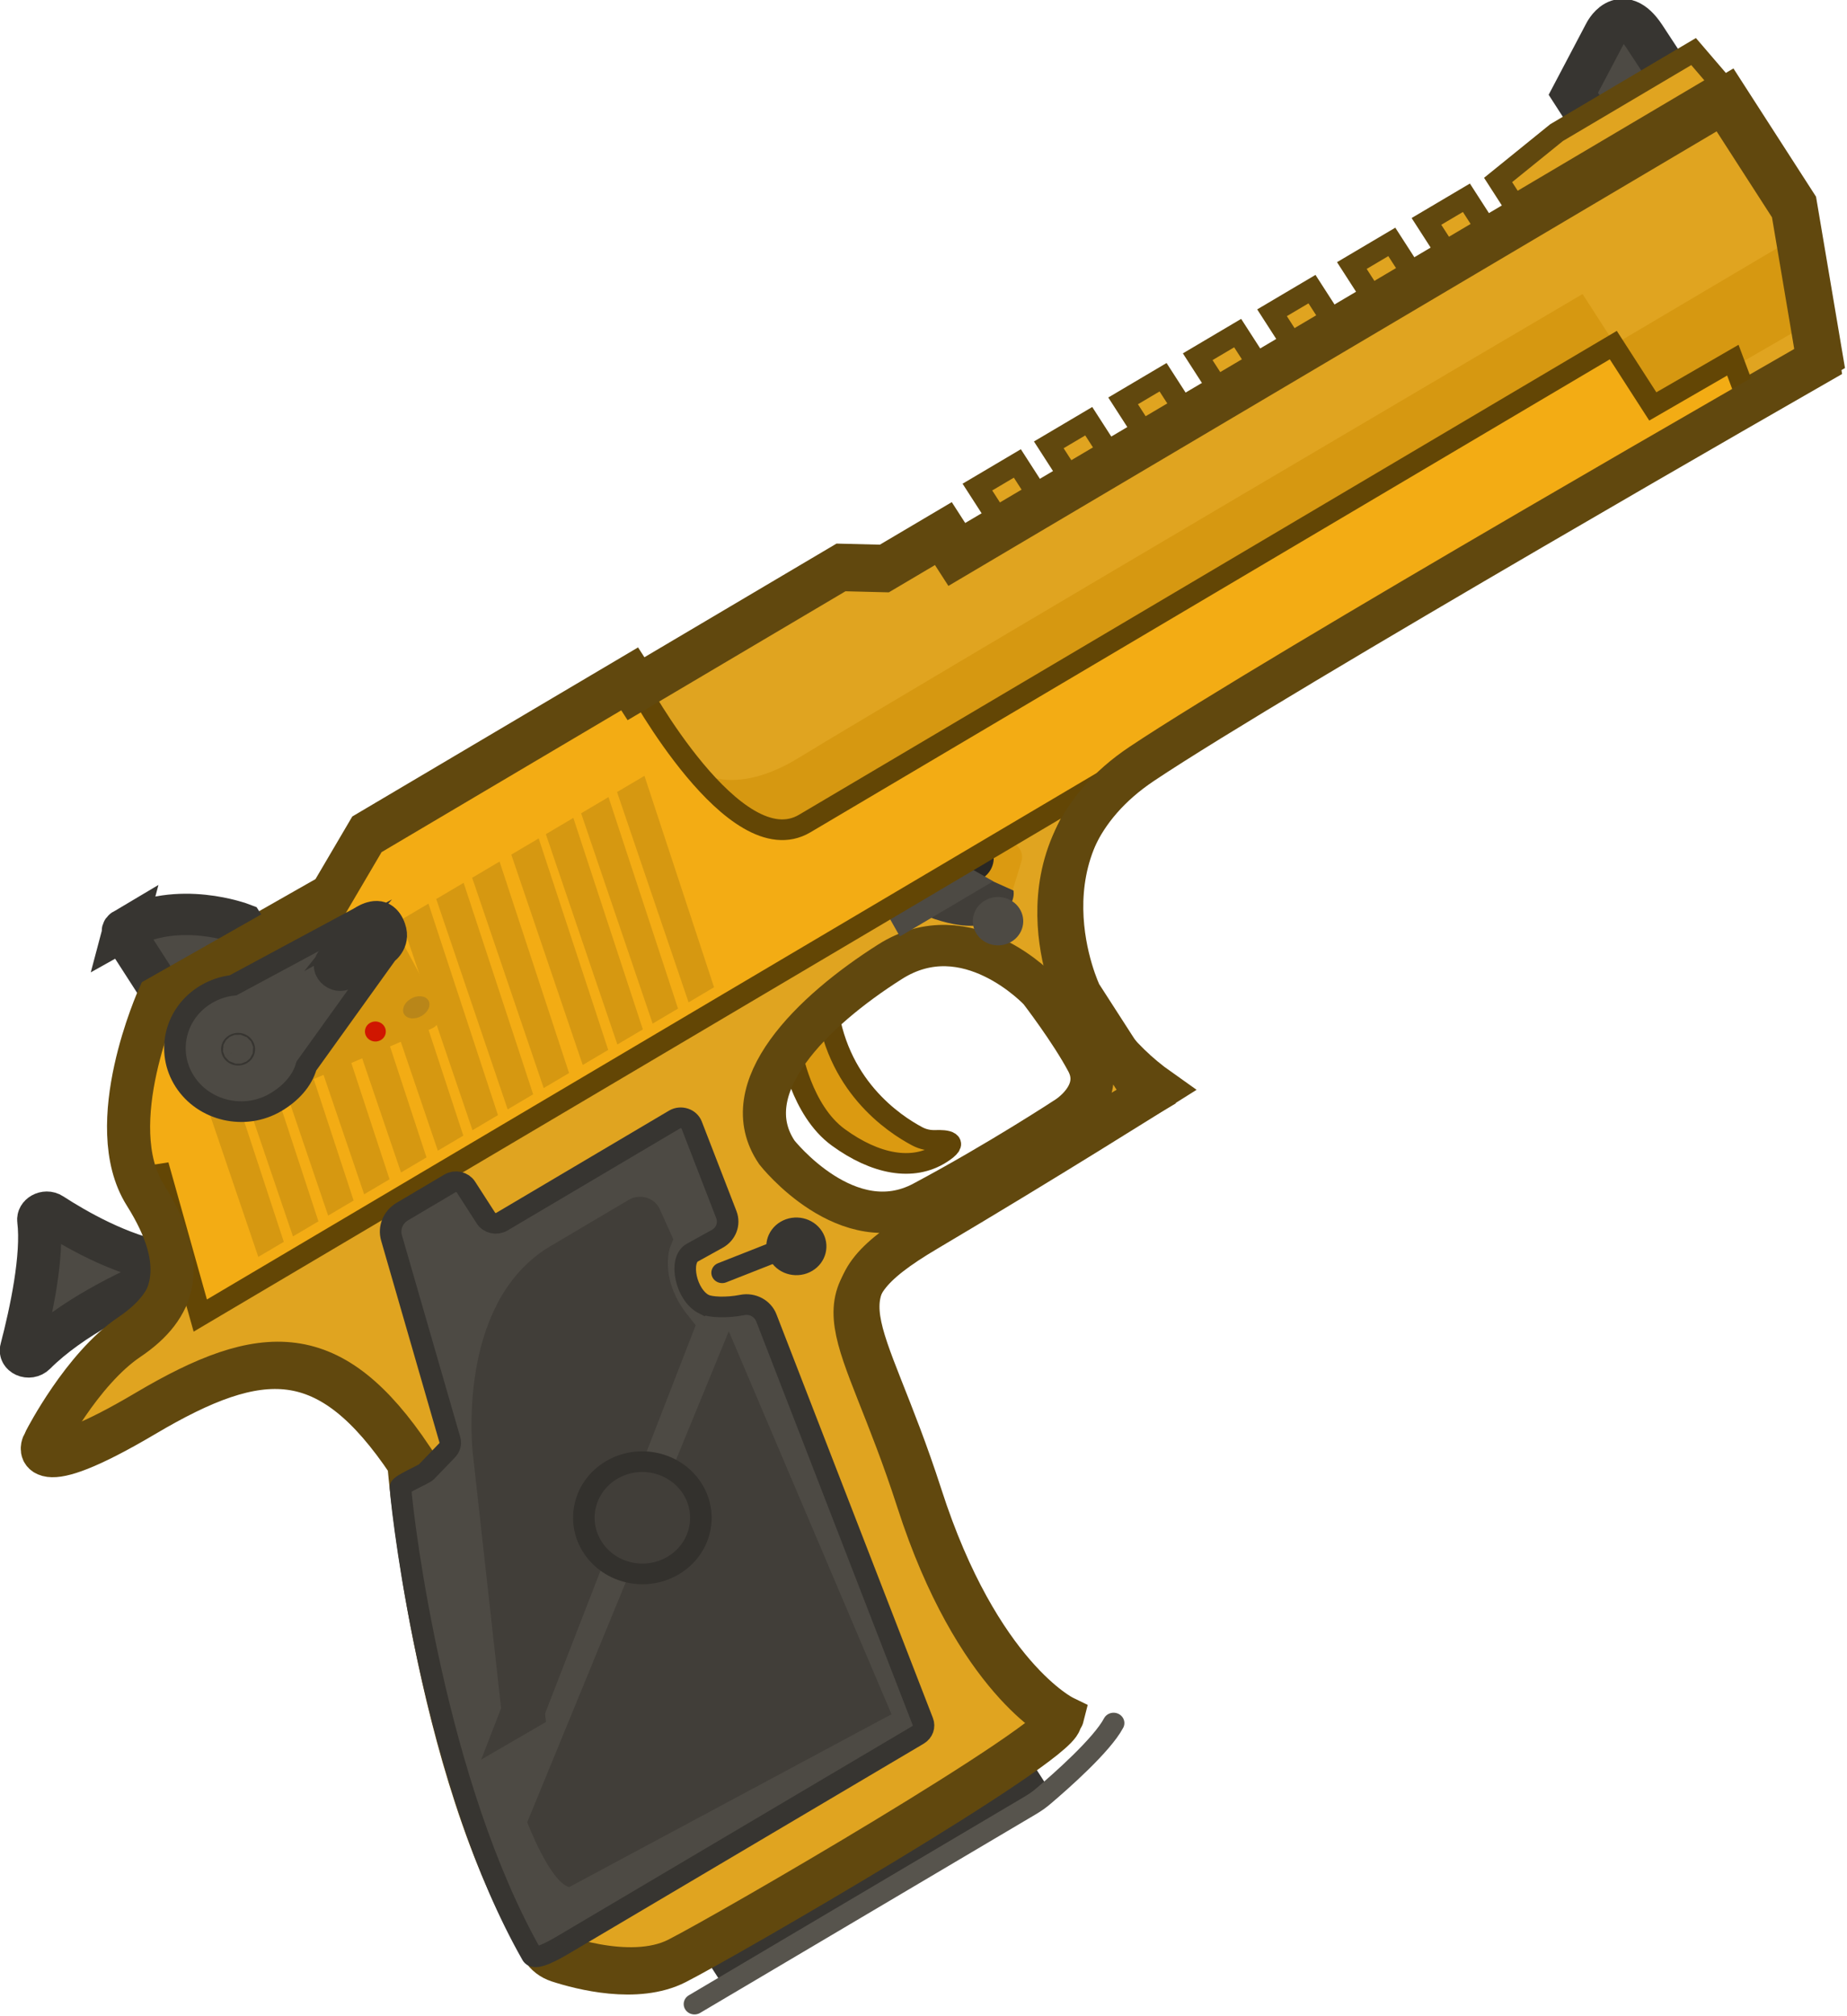 <?xml version="1.0" encoding="UTF-8" standalone="no"?>
<svg
   width="90.293"
   height="98.512"
   viewBox="0 0 90.293 98.512"
   fill="none"
   version="1.1"
   id="svg61"
   sodipodi:docname="deagle.svg"
   inkscape:version="1.3.2 (091e20e, 2023-11-25, custom)"
   xmlns:inkscape="http://www.inkscape.org/namespaces/inkscape"
   xmlns:sodipodi="http://sodipodi.sourceforge.net/DTD/sodipodi-0.dtd"
   xmlns="http://www.w3.org/2000/svg"
   xmlns:svg="http://www.w3.org/2000/svg">
  <sodipodi:namedview
     id="namedview63"
     pagecolor="#505050"
     bordercolor="#ffffff"
     borderopacity="1"
     inkscape:pageshadow="0"
     inkscape:pageopacity="0"
     inkscape:pagecheckerboard="1"
     showgrid="false"
     inkscape:zoom="5.599"
     inkscape:cx="82.693337"
     inkscape:cy="41.168065"
     inkscape:window-width="1920"
     inkscape:window-height="1001"
     inkscape:window-x="-9"
     inkscape:window-y="-9"
     inkscape:window-maximized="1"
     inkscape:current-layer="svg61"
     inkscape:showpageshadow="2"
     inkscape:deskcolor="#d1d1d1" />
  <defs
     id="defs59">
    <clipPath
       id="clip0_619_1202">
      <rect
         width="110"
         height="110"
         fill="#ffffff"
         id="rect56"
         x="0"
         y="0" />
    </clipPath>
  </defs>
  <g
     id="Rail"
     transform="matrix(0.448,-0.265,0.277,0.43,-10.884,52.735)">
    <rect
       class="cls-3"
       x="124.94"
       y="9.72"
       width="4.36"
       height="4.36"
       id="rect1"
       style="fill:#e0a420;stroke:#61480e;stroke-width:2px;stroke-miterlimit:11.34" />
    <rect
       class="cls-3"
       x="132.73"
       y="9.72"
       width="4.36"
       height="4.36"
       id="rect2"
       style="fill:#e0a420;stroke:#61480e;stroke-width:2px;stroke-miterlimit:11.34" />
    <rect
       class="cls-3"
       x="140.84"
       y="9.72"
       width="4.36"
       height="4.36"
       id="rect3"
       style="fill:#e0a420;stroke:#61480e;stroke-width:2px;stroke-miterlimit:11.34" />
    <rect
       class="cls-3"
       x="148.98"
       y="9.72"
       width="4.36"
       height="4.36"
       id="rect4"
       style="fill:#e0a420;stroke:#61480e;stroke-width:2px;stroke-miterlimit:11.34" />
    <rect
       class="cls-3"
       x="157.09"
       y="9.72"
       width="4.36"
       height="4.36"
       id="rect5"
       style="fill:#e0a420;stroke:#61480e;stroke-width:2px;stroke-miterlimit:11.34" />
    <rect
       class="cls-3"
       x="165.8"
       y="9.72"
       width="4.36"
       height="4.36"
       id="rect6"
       style="fill:#e0a420;stroke:#61480e;stroke-width:2px;stroke-miterlimit:11.34" />
    <rect
       class="cls-3"
       x="173.94"
       y="9.72"
       width="4.36"
       height="4.36"
       id="rect7"
       style="fill:#e0a420;stroke:#61480e;stroke-width:2px;stroke-miterlimit:11.34" />
  </g>
  <g
     id="Layer_3"
     data-name="Layer 3"
     transform="matrix(0.448,-0.265,0.277,0.43,-10.884,52.735)">
    <rect
       class="cls-12"
       x="30.6"
       y="114.68"
       width="31.75"
       height="4.17"
       id="rect8"
       style="fill:#4d4a44;stroke:#373531;stroke-width:4px;stroke-linecap:round;stroke-miterlimit:11.34" />
    <path
       class="cls-12"
       d="m 5.58,34.08 c 2.62,-2.55 6.41,-6.57 7.88,-9.72 0.25,-0.54 1.09,-0.52 1.33,0.03 1.09,2.42 3.3,6.72 6.36,9.48 0.51,0.46 0.09,1.23 -0.61,1.13 C 17.05,34.5 11.02,33.96 6.3,35.19 5.59,35.37 5.07,34.57 5.57,34.08 Z"
       id="path8-7"
       style="fill:#4d4a44;stroke:#373531;stroke-width:4px;stroke-linecap:round;stroke-miterlimit:11.34" />
    <path
       class="cls-12"
       d="M 192.04,11.21 V 6.37 l 5.6,-3.43 c 0,0 2.87,-1.92 2.93,2.09 0.06,4.01 0,8.36 0,8.36 h -8.11 l -0.42,-2.17 z"
       id="path9"
       style="fill:#4d4a44;stroke:#373531;stroke-width:4px;stroke-linecap:round;stroke-miterlimit:11.34" />
    <polygon
       class="cls-3"
       points="203.69,8.75 188.74,8.75 181.71,9.8 181.71,12.64 204.22,12.64 "
       id="polygon9"
       style="fill:#e0a420;stroke:#61480e;stroke-width:2px;stroke-miterlimit:11.34" />
    <path
       class="cls-9"
       d="m 81.52,47.11 c 0,0 -2.22,5.31 -0.66,9.35 1.56,4.04 4.15,6.43 7.26,6.32 2.17,-0.07 1.11,-0.86 0.27,-1.33 -0.51,-0.29 -0.94,-0.7 -1.23,-1.21 -1.24,-2.19 -3.9,-8.27 -0.28,-15.6 4.55,-9.22 -1.56,-4.62 -1.56,-4.62 l -3.73,5.35 -0.06,1.74 z"
       id="path10-0"
       style="fill:#db9a11;stroke:#604407;stroke-width:2px;stroke-linecap:round;stroke-miterlimit:11.34" />
    <path
       class="cls-6"
       d="m 120.15,14.08 v -2.37 h -6.44 l -3.37,-2.2 H 87.97 V 8.39 H 59.3 l -6.11,3.37 -18.32,-0.32 c 0,0 -11.09,7.71 -11.17,15.67 -0.08,7.95 -3.37,10.77 -8.76,11.09 -5.39,0.32 -12.05,4.5 -12.05,4.5 0,0 -3.21,2.57 9.48,2.57 12.69,0 18.24,3.05 18.48,16.79 0,0 -13.99,27.14 -14.16,47.46 0,0 4.54,6.35 9.79,6.69 5.25,0.34 40.82,0.68 42.68,-1.19 0,0 -4.57,-7.45 0,-25.07 4.57,-17.61 1.52,-21.85 14.4,-21.85 h 23.71 V 56.41 c 0,0 1.86,-15.41 17.11,-16.26 15.24,-0.85 73.84,0 73.84,0 l 5.76,-13.89 V 14.08 Z m -15.77,48.35 c -0.28,3.4 -4.35,3.49 -4.35,3.49 0,0 -7.62,0.37 -15.7,0 -8.08,-0.37 -9.09,-11.2 -9.09,-11.2 -0.18,-7.44 10.01,-9.92 18.64,-10.19 8.63,-0.28 10.38,9.73 10.38,9.73 0,0 0.4,4.78 0.12,8.18 z"
       id="path11"
       style="isolation:isolate;fill:#e0a420;stroke:#61480e;stroke-width:4px;stroke-miterlimit:11.34" />
    <path
       class="cls-16"
       d="m 105.62,46.06 3.76,-3.4 c 0.76,-0.69 0.62,-1.93 -0.29,-2.42 l -2.13,-1.17 c -0.22,-0.12 -0.47,-0.19 -0.73,-0.19 h -4.53 c -0.94,0 -1.65,0.84 -1.49,1.76 v 0 c 0.03,0.19 0.1,0.38 0.21,0.54 l 2.9,4.58 c 0.5,0.79 1.6,0.94 2.29,0.31 z"
       id="path12-6"
       style="fill:#db9a11" />
    <circle
       class="cls-19"
       cx="105.36"
       cy="39.82"
       r="2.34"
       id="circle12"
       style="fill:#292724" />
    <path
       class="cls-18"
       d="m 98.29,41.37 c 0,0 2.67,4.52 5.54,4.75 2.87,0.23 3.43,-1.44 3.43,-1.44 l -2.83,-4.32 -6.14,1.02 z"
       id="path13"
       style="fill:#413e39" />
    <path
       class="cls-14"
       d="m 98.14,38.58 -2.04,2.13 c 0,0 -0.03,0.04 -0.03,0.06 l -0.12,2.08 c 0,0 0.03,0.08 0.07,0.08 h 10.11 l -2.27,-4.33 c 0,0 -0.03,-0.04 -0.06,-0.04 h -5.61 c 0,0 -0.03,0 -0.04,0.02 z"
       id="path14-9"
       style="fill:#4d4a44" />
    <path
       class="cls-12"
       d="m 35.04,4.58 c -0.12,0 -0.23,0.1 -0.23,0.22 v 7.96 h 9.8 V 9.85 c 0,0 -3.8,-5.13 -9.58,-5.26 z"
       id="path15"
       style="fill:#4d4a44;stroke:#373531;stroke-width:4px;stroke-linecap:round;stroke-miterlimit:11.34" />
    <path
       class="cls-17"
       d="m 87.96,18.59 c 0,0 1.06,4.82 9.01,4.71 12.59,-0.18 85.61,0 85.61,0 V 29 h 20.28 l -3.9,7.74 -22.39,-0.22 -96.54,-4.57 V 17.97 l 7.94,0.61 z"
       id="path16-0"
       style="fill:#d69811" />
    <path
       class="cls-5"
       d="m 87.97,9.51 c 0,0 -1.42,19.49 6.2,19.49 h 88.24 v 6.97 l 8.68,0.09 -0.85,4 H 21.38 l 4.06,-13.58 -1.62,-0.67 c 0,0 1.47,-7.47 11.06,-14.38 l 1.08,-0.05 -0.57,1.51 h 6.89 L 41.67,11.55 H 53.2 L 59.71,9.31 87.98,9.5 Z"
       id="path17"
       style="fill:#f3ac14;stroke:#634605;stroke-width:2px;stroke-linecap:round;stroke-miterlimit:11.34" />
    <path
       class="cls-1"
       d="m 16.18,108.92 c -0.02,0.65 0.21,1.27 0.62,1.77 1.43,1.73 5.08,5.61 9.15,5.87 5.25,0.34 40.82,0.68 42.68,-1.19 0,0 -4.57,-7.45 0,-25.07 4.57,-17.61 1.52,-21.85 14.4,-21.85 12.88,0 25.63,-0.37 25.63,-0.37 v 0 c -0.92,-2.28 -1.47,-4.7 -1.64,-7.15 l -0.28,-4.17 c 0,0 1.86,-15.41 17.11,-16.26 15.25,-0.85 73.84,0 73.84,0 l 5.76,-13.89 V 14.44 h -83.83 v -2.37 h -6.44 l -3.37,-2.2 H 87.44 V 8.75 H 58.77 l -6.11,3.37 -10.82,-0.19 -4.29,-0.08 -3.21,-0.06 c 0,0 -11.09,7.71 -11.17,15.67 -0.08,7.96 -3.37,10.77 -8.76,11.09 -5.39,0.32 -12.05,4.5 -12.05,4.5 0,0 -3.21,2.57 9.48,2.57 12.69,0 18.24,3.05 18.48,16.79 0,0 -13.56,26.3 -14.14,46.5 z"
       id="path18-4"
       style="isolation:isolate;fill:none;stroke:#61480e;stroke-width:4px;stroke-miterlimit:11.34" />
    <path
       class="cls-11"
       d="m 61.76,63.67 c -0.98,-1.66 0.24,-4.83 1.66,-4.83 0.04,0 1.5,0.04 2.71,0.08 0.94,0.03 1.76,-0.62 1.95,-1.54 0.48,-2.39 1.38,-6.87 1.82,-9.07 0.13,-0.67 -0.38,-1.29 -1.06,-1.29 H 49.99 c -0.6,0 -1.08,-0.48 -1.08,-1.08 v -3.52 c 0,-0.6 -0.48,-1.08 -1.08,-1.08 h -5.19 c -1.02,0 -1.92,0.67 -2.2,1.65 l -5.66,19.44 c -0.1,0.36 -0.39,0.64 -0.75,0.74 l -2.76,0.77 c -0.29,0.08 -2.68,-0.25 -2.82,0.01 -1.7,3.25 -12.42,26.27 -13.41,44.92 -0.03,0.62 2.2,0.65 2.82,0.65 h 38.89 c 0.52,0 0.96,-0.36 1.06,-0.87 l 8.18,-40.84 c 0.19,-0.95 -0.34,-1.9 -1.25,-2.23 -1.38,-0.5 -2.65,-1.37 -2.97,-1.91 z"
       id="path19"
       style="fill:#4d4a44;stroke:#373531;stroke-width:2px;stroke-linecap:round;stroke-miterlimit:11.34" />
    <path
       class="cls-8"
       d="M 26.76,88.33 37.75,65.44 c 0,0 5.8,-12.04 14.82,-12.04 9.02,0 8.55,0 8.55,0 l -0.34,2.31 c 0,0 -3.44,2.58 -2.85,8.37 L 26.75,88.33 Z"
       id="path20-7"
       style="fill:#413e39;stroke:#413e39;stroke-width:4px;stroke-linecap:round;stroke-miterlimit:11.34" />
    <path
       class="cls-18"
       d="m 21.43,97.69 c 0,0 -1.23,5.9 0,7.37 l 34.28,1.47 6.63,-39.44 -40.91,30.59 z"
       id="path21"
       style="fill:#413e39" />
    <circle
       class="cls-4"
       cx="46.02"
       cy="78.23"
       r="5.43"
       id="circle21"
       style="fill:#413e39;stroke:#33312d;stroke-width:2px;stroke-miterlimit:11.34" />
    <path
       class="cls-10"
       d="m 25.39,120.79 h 36.64 c 0.54,0 1.07,-0.04 1.59,-0.14 2,-0.35 7.14,-1.33 9.19,-2.58"
       id="path22-8"
       style="fill:none;stroke:#57544d;stroke-width:2px;stroke-linecap:round;stroke-miterlimit:11.34" />
    <circle
       class="cls-14"
       cx="104.48"
       cy="46.45"
       r="2.34"
       id="circle22"
       style="fill:#4d4a44" />
  </g>
  <g
     id="diamonds"
     transform="matrix(0.448,-0.265,0.277,0.43,-10.884,52.735)">
    <polygon
       class="cls-17"
       points="74.75,38.06 71.98,38.06 77.03,17.27 80.02,17.27 "
       id="polygon22"
       style="fill:#d69811" />
    <polygon
       class="cls-17"
       points="78.68,38.06 75.9,38.06 80.95,17.27 83.94,17.27 "
       id="polygon23"
       style="fill:#d69811" />
    <polygon
       class="cls-17"
       points="67.13,38.06 64.35,38.06 69.41,17.27 72.4,17.27 "
       id="polygon24"
       style="fill:#d69811" />
    <polygon
       class="cls-17"
       points="70.91,38.06 68.13,38.06 73.18,17.27 76.18,17.27 "
       id="polygon25"
       style="fill:#d69811" />
    <polygon
       class="cls-17"
       points="58.94,38.06 56.16,38.06 61.22,17.27 64.21,17.27 "
       id="polygon26"
       style="fill:#d69811" />
    <polygon
       class="cls-17"
       points="62.86,38.06 60.09,38.06 65.14,17.27 68.13,17.27 "
       id="polygon27"
       style="fill:#d69811" />
    <polygon
       class="cls-17"
       points="51.32,38.06 48.54,38.06 53.59,17.27 56.59,17.27 "
       id="polygon28"
       style="fill:#d69811" />
    <polygon
       class="cls-17"
       points="55.1,38.06 52.32,38.06 57.37,17.27 60.37,17.27 "
       id="polygon29"
       style="fill:#d69811" />
    <polygon
       class="cls-17"
       points="39.35,38.06 36.57,38.06 41.63,17.27 44.62,17.27 "
       id="polygon30"
       style="fill:#d69811" />
    <polygon
       class="cls-17"
       points="43.27,38.06 40.5,38.06 45.55,17.27 48.54,17.27 "
       id="polygon31"
       style="fill:#d69811" />
    <polygon
       class="cls-17"
       points="31.73,38.06 28.95,38.06 34,17.27 37,17.27 "
       id="polygon32"
       style="fill:#d69811" />
    <polygon
       class="cls-17"
       points="35.51,38.06 32.73,38.06 37.78,17.27 40.78,17.27 "
       id="polygon33"
       style="fill:#d69811" />
    <polygon
       class="cls-17"
       points="47.3,38.06 44.52,38.06 49.57,17.27 52.57,17.27 "
       id="polygon34"
       style="fill:#d69811" />
  </g>
  <g
     id="Garnish"
     transform="matrix(0.448,-0.265,0.277,0.43,-10.884,52.735)">
    <path
       class="cls-17"
       d="m 39.17,25.69 15.09,2.02 c 0.77,0.1 1.47,-0.46 1.53,-1.24 l 0.67,-8.72 c 0.06,-0.82 -0.62,-1.51 -1.44,-1.45 l -13.41,0.91 c -0.52,0.03 -0.97,0.36 -1.16,0.84 l -2.36,5.79 c -0.33,0.82 0.2,1.73 1.07,1.85 z"
       id="path34-5"
       style="fill:#d69811" />
    <path
       class="cls-11"
       d="M 54.47,15.05 40.78,14.48 C 40,14.11 39.12,13.91 38.2,13.91 c -3.39,0 -6.13,2.75 -6.13,6.13 0,3.38 2.74,6.14 6.13,6.14 1.62,0 3.16,-0.46 4.26,-1.49 v 0 l 12.07,-5.31 c 0,0 1.83,-0.16 2.06,-2.22 0.24,-2.05 -2.12,-2.11 -2.12,-2.11 z"
       id="path35"
       style="fill:#4d4a44;stroke:#373531;stroke-width:2px;stroke-linecap:round;stroke-miterlimit:11.34" />
    <circle
       class="cls-13"
       cx="49.67"
       cy="25.21"
       r="0.97"
       id="circle35"
       style="isolation:isolate;fill:#d01600" />
    <ellipse
       class="cls-15"
       cx="54.13"
       cy="25.21"
       rx="1.31"
       ry="0.97"
       id="ellipse35"
       style="fill:#b98619" />
    <circle
       class="cls-2"
       cx="37.92"
       cy="19.98"
       r="0.08"
       id="circle36"
       style="fill:#4d4a44;stroke:#373531;stroke-width:3px;stroke-linecap:round;stroke-miterlimit:11.34" />
    <circle
       class="cls-2"
       cx="72"
       cy="63.39"
       r="1.29"
       id="circle37"
       style="fill:#4d4a44;stroke:#373531;stroke-width:3px;stroke-linecap:round;stroke-miterlimit:11.34" />
    <line
       class="cls-11"
       x1="73.73"
       y1="63.42"
       x2="64.79"
       y2="61.95"
       id="line37"
       style="fill:#4d4a44;stroke:#373531;stroke-width:2px;stroke-linecap:round;stroke-miterlimit:11.34" />
    <path
       class="cls-7"
       d="m 52.11,15.95 -2.32,0.77 c -1.58,0.52 -1.14,2.87 0.52,2.78 l 3.87,-0.2 c 0,0 2.42,-0.6 2.42,-2.51 0,-1.91 -2.14,-1.74 -2.14,-1.74 l -2.36,0.9 z"
       id="path37"
       style="fill:#373531;stroke:#373531;stroke-width:2px;stroke-linecap:round;stroke-miterlimit:11.34" />
  </g>
</svg>
